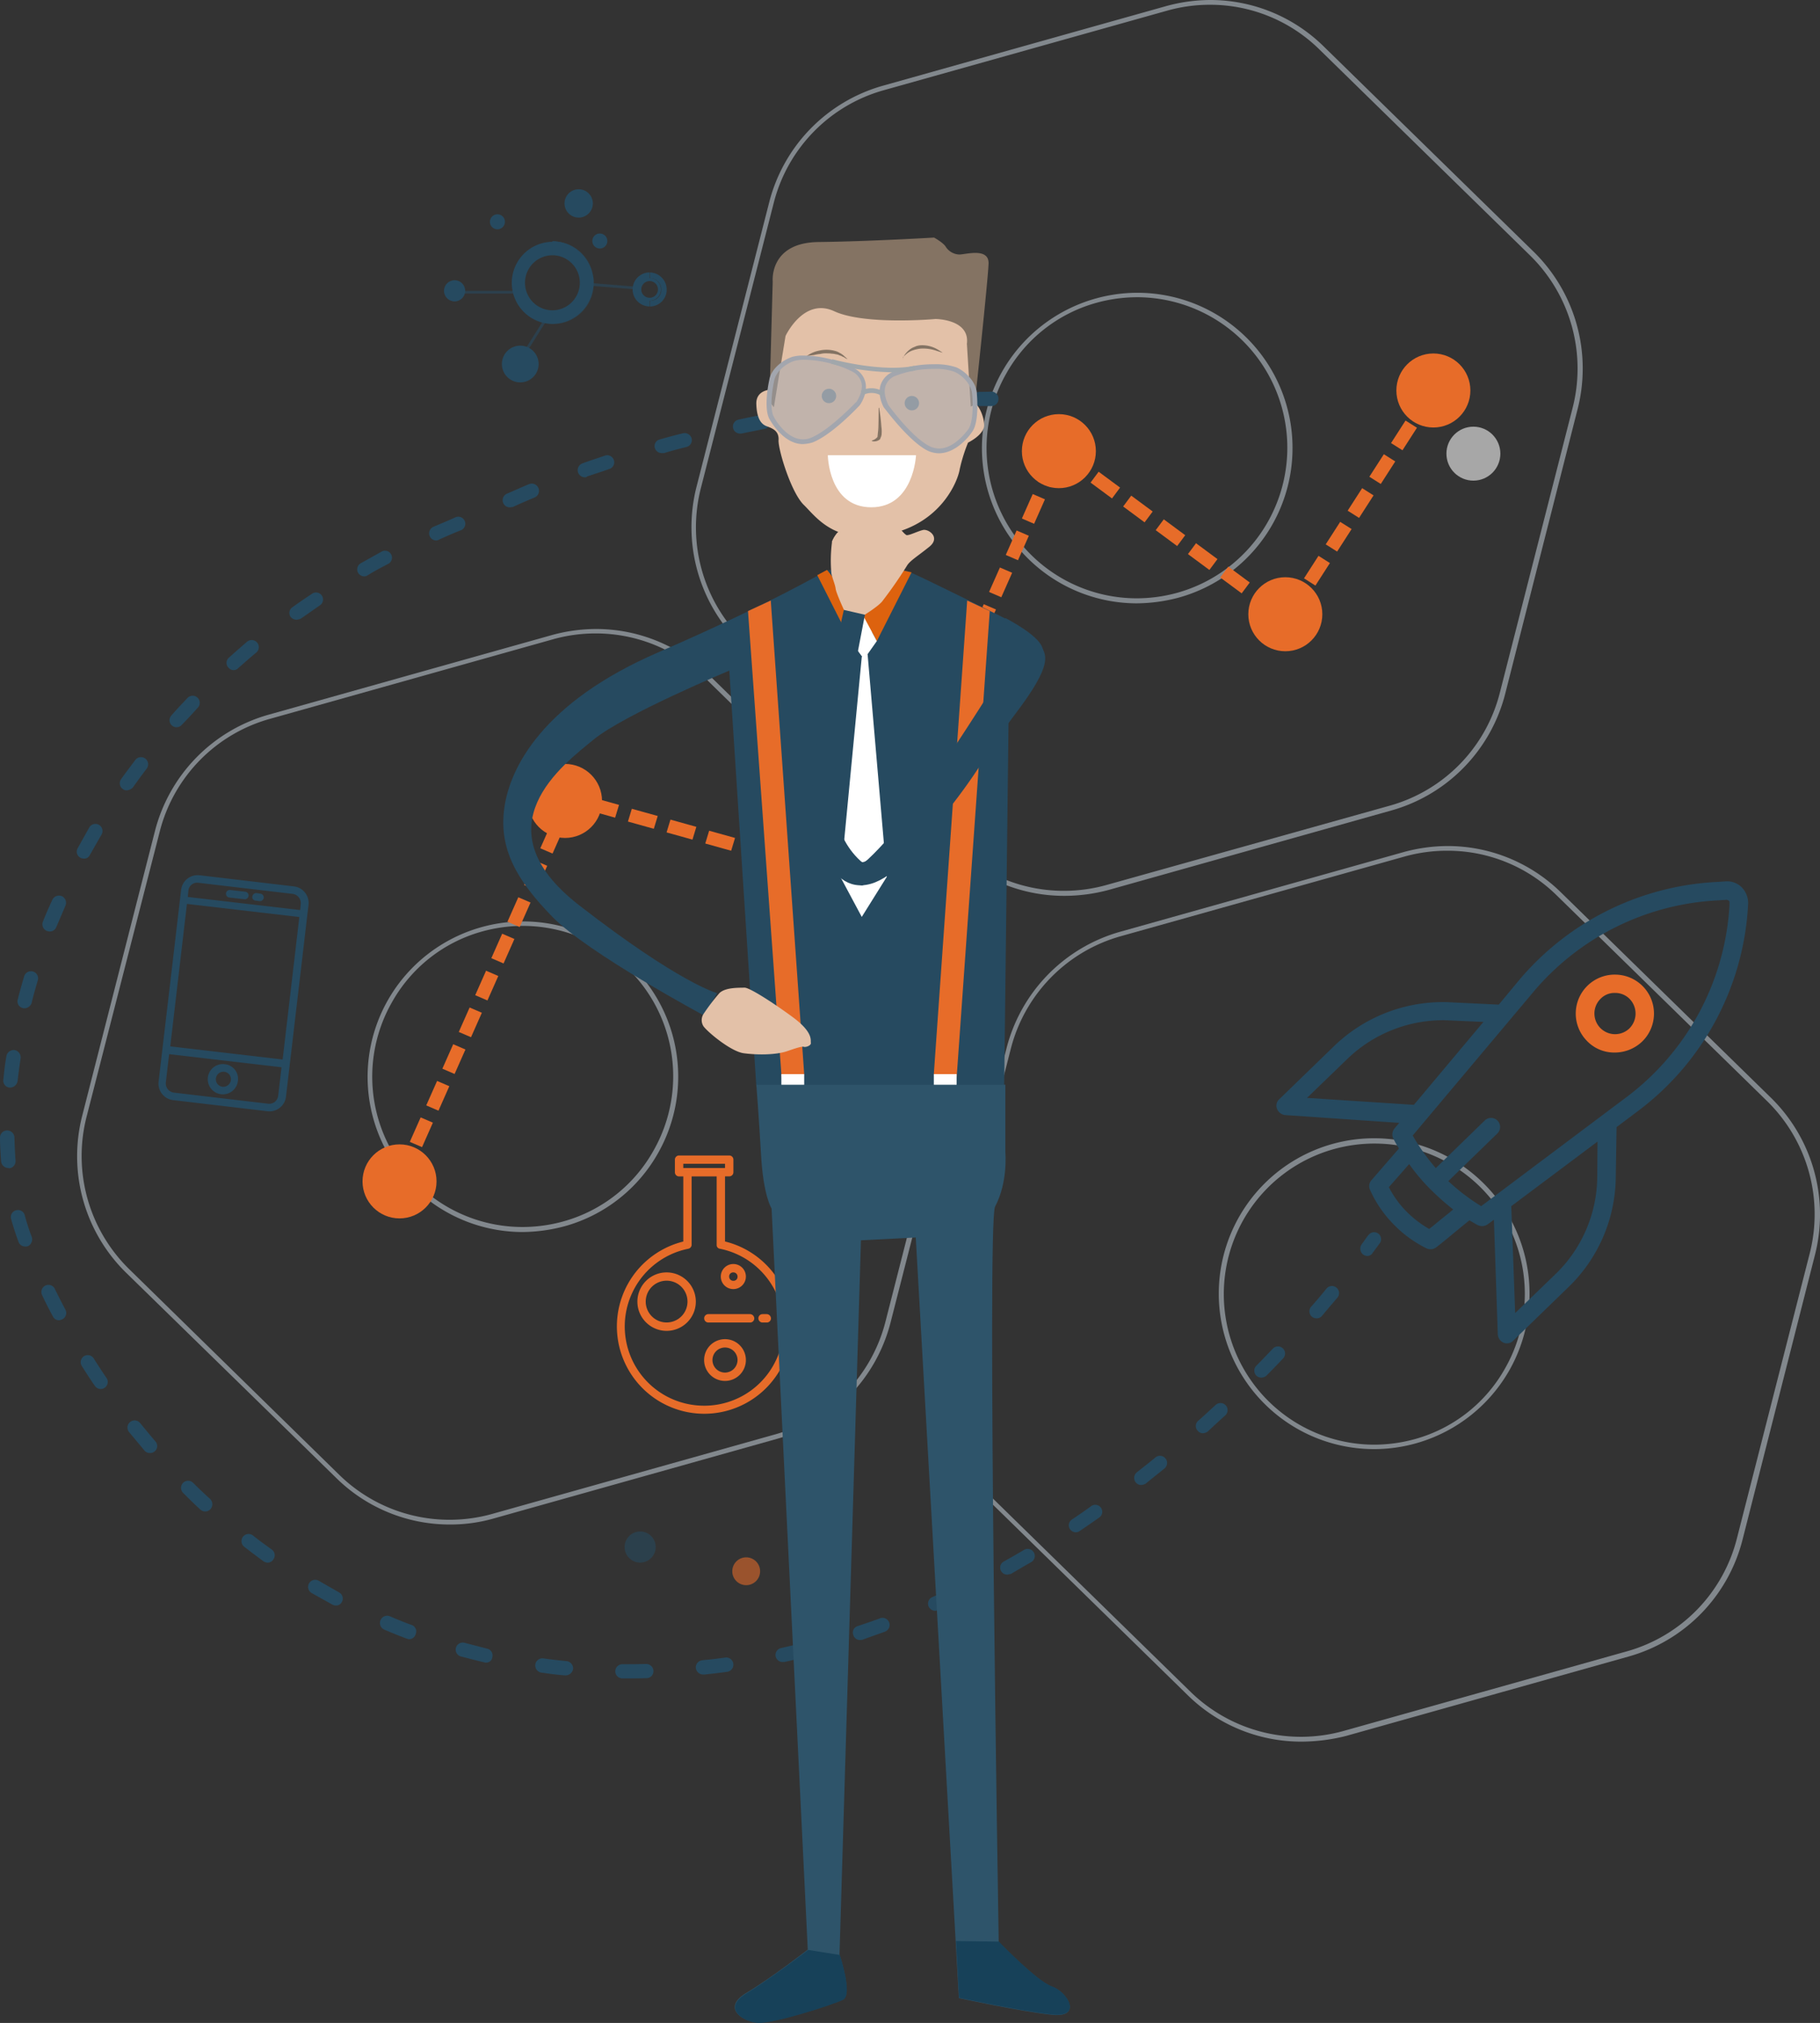 <svg xmlns="http://www.w3.org/2000/svg" width="572.392" height="636.03" viewBox="0 0 572.392 636.03">
  <rect x="0" y="0" width="572.392" height="636.03" fill="#333333" stroke="none"/>
  <g id="Group_1781" data-name="Group 1781" transform="translate(-194 -5334.765)">
    <g id="Group_1616" data-name="Group 1616" transform="translate(359.029 5433.334)" opacity="0.57">
      <rect id="Rectangle_174" data-name="Rectangle 174" width="13.568" height="0.869" transform="translate(0 11.484) rotate(-57.82)" fill="#264a60"/>
    </g>
    <g id="Group_1620" data-name="Group 1620" transform="translate(339.416 5426.199)" opacity="0.57">
      <rect id="Rectangle_177" data-name="Rectangle 177" width="18.203" height="0.869" fill="#264a60"/>
    </g>
    <g id="Group_1621" data-name="Group 1621" transform="translate(380.585 5423.823)" opacity="0.57">
      <rect id="Rectangle_178" data-name="Rectangle 178" width="0.869" height="13.825" transform="matrix(0.08, -0.997, 0.997, 0.08, 0, 0.866)" fill="#264a60"/>
    </g>
    <g id="Group_1661" data-name="Group 1661" transform="translate(0 785)">
      <g id="Group_1607" data-name="Group 1607" transform="translate(218.256 4549.765)" opacity="0.57">
        <path id="Path_2703" data-name="Path 2703" d="M132.384,423.892h0a50.855,50.855,0,0,1-35.7-14.517l-66.23-64.669a51.275,51.275,0,0,1-13.825-49.169l22.919-89.68a51.244,51.244,0,0,1,35.7-36.567l89.068-25.027a52.789,52.789,0,0,1,13.825-1.931,50.855,50.855,0,0,1,35.7,14.517l66.149,64.669a51.385,51.385,0,0,1,13.825,49.266l-22.919,89.6a51.244,51.244,0,0,1-35.7,36.567l-89.068,25.027A49.536,49.536,0,0,1,132.384,423.892ZM178.142,143.73a49.5,49.5,0,0,0-13.391,1.835L75.682,170.592A49.449,49.449,0,0,0,41.03,206.113l-23.015,89.68a49.784,49.784,0,0,0,13.391,47.769l66.149,64.749a49.539,49.539,0,0,0,34.652,14.083h0A49.5,49.5,0,0,0,145.6,420.56l89.068-25.027a49.449,49.449,0,0,0,34.652-35.521l22.919-89.68a49.784,49.784,0,0,0-13.391-47.769l-66.133-64.669A49.116,49.116,0,0,0,178.142,143.73Zm-22.919,188.2A48.789,48.789,0,0,1,112.7,259.21a49.016,49.016,0,0,1,42.619-24.931A48.789,48.789,0,0,1,197.841,307a48.523,48.523,0,0,1-29.405,23.1A52.62,52.62,0,0,1,155.223,331.926Zm0-96.247a48.189,48.189,0,0,0-12.779,1.754A46.794,46.794,0,0,0,114,259.838a47.258,47.258,0,0,0,41.2,70.511,48.185,48.185,0,0,0,12.779-1.754,46.794,46.794,0,0,0,28.439-22.4,47.258,47.258,0,0,0-41.2-70.511Z" transform="translate(-15.071 55.426)" fill="#bec8d2"/>
        <path id="Path_2704" data-name="Path 2704" d="M252.422,301.118h0a50.827,50.827,0,0,1-35.7-14.517l-66.149-64.669a51.388,51.388,0,0,1-13.906-49.266l22.919-89.68a51.244,51.244,0,0,1,35.7-36.567l89.068-25.027A52.789,52.789,0,0,1,298.18,19.46a50.827,50.827,0,0,1,35.7,14.517l66.149,64.669a51.385,51.385,0,0,1,13.825,49.266l-22.838,89.777a51.244,51.244,0,0,1-35.7,36.567l-89.068,25.027A53.693,53.693,0,0,1,252.422,301.118ZM298.18,20.957a49.5,49.5,0,0,0-13.391,1.835L195.624,47.819A49.449,49.449,0,0,0,160.972,83.34l-22.919,89.68a49.784,49.784,0,0,0,13.391,47.769l66.149,64.669a49.539,49.539,0,0,0,34.652,14.083h0a49.5,49.5,0,0,0,13.391-1.835L354.7,272.775a49.449,49.449,0,0,0,34.652-35.521l22.919-89.68A49.784,49.784,0,0,0,398.885,99.8L332.735,35.136A49,49,0,0,0,298.18,20.957Zm-22.919,188.2a48.789,48.789,0,0,1-42.522-72.716,49.017,49.017,0,0,1,42.619-24.931,48.805,48.805,0,0,1,13.117,95.812A52.622,52.622,0,0,1,275.261,209.153Zm0-96.247a48.187,48.187,0,0,0-12.779,1.754,46.794,46.794,0,0,0-28.439,22.4,47.258,47.258,0,0,0,41.122,70.511,48.187,48.187,0,0,0,12.779-1.754,47.334,47.334,0,0,0-12.683-92.915Z" transform="translate(58.092 -19.46)" fill="#bec8d2"/>
        <path id="Path_2705" data-name="Path 2705" d="M298.714,466.308h0a50.827,50.827,0,0,1-35.7-14.517l-66.149-64.669a51.385,51.385,0,0,1-13.825-49.266l22.919-89.6a51.244,51.244,0,0,1,35.7-36.567l89.068-25.027a52.79,52.79,0,0,1,13.825-1.931,50.827,50.827,0,0,1,35.7,14.517L446.4,263.916a51.385,51.385,0,0,1,13.825,49.266l-22.838,89.777a51.244,51.244,0,0,1-35.7,36.567L312.62,464.553A57.967,57.967,0,0,1,298.714,466.308Zm45.757-280.1a49.5,49.5,0,0,0-13.391,1.835l-89.165,25.027a49.449,49.449,0,0,0-34.652,35.521l-22.919,89.68a49.784,49.784,0,0,0,13.391,47.769l66.149,64.669a49.7,49.7,0,0,0,48.043,12.248L401,437.933a49.449,49.449,0,0,0,34.652-35.521l22.919-89.68a49.784,49.784,0,0,0-13.391-47.769l-66.149-64.669A48.834,48.834,0,0,0,344.471,186.211ZM321.552,374.342a48.868,48.868,0,1,1,42.619-24.931,49.017,49.017,0,0,1-42.619,24.931Zm.08-96.07a48.187,48.187,0,0,0-12.779,1.754,47.334,47.334,0,0,0,12.763,92.915,48.186,48.186,0,0,0,12.779-1.754,46.794,46.794,0,0,0,28.439-22.4,47.258,47.258,0,0,0-41.2-70.511Z" transform="translate(86.352 81.268)" fill="#bec8d2"/>
      </g>
      <ellipse id="Ellipse_104" data-name="Ellipse 104" cx="8.482" cy="8.482" rx="8.482" ry="8.482" transform="translate(648.902 4683.915)" fill="#fff" opacity="0.57"/>
      <g id="Group_1608" data-name="Group 1608" transform="translate(595.43 4826.847)">
        <path id="Path_2706" data-name="Path 2706" d="M320.422,209.851a12.25,12.25,0,0,0-9.013,20.827,11.814,11.814,0,0,0,8.578,3.67,12.514,12.514,0,0,0,8.756-3.412h0a12.251,12.251,0,0,0-8.321-21.084Zm4.3,16.964a6.5,6.5,0,0,1-9.013-9.367,6.09,6.09,0,0,1,4.635-1.835,6.3,6.3,0,0,1,4.555,1.931A6.6,6.6,0,0,1,324.719,226.815Z" transform="translate(-213.757 -180.506)" fill="#e76c29"/>
        <path id="Path_2707" data-name="Path 2707" d="M395.82,193.569a6.555,6.555,0,0,0-5.07-1.931l-2.623.177A87.052,87.052,0,0,0,325.743,222.7l-6.39,7.693-16.529-.789h-.257a49.255,49.255,0,0,0-35.006,13.825l-17.237,16.706a2.69,2.69,0,0,0-.692,3.058,3.091,3.091,0,0,0,2.543,1.931l35.875,2.446-1.481,1.754a2.931,2.931,0,0,0-.354,3.235,33.459,33.459,0,0,0,1.754,3.058L279.31,285.6a2.8,2.8,0,0,0-.435,3.058,36.952,36.952,0,0,0,7.178,10.59,37.686,37.686,0,0,0,10.59,7.79,3.338,3.338,0,0,0,1.223.258,2.9,2.9,0,0,0,1.835-.612c1.931-1.481,4.024-3.235,6.035-4.893,1.481-1.223,2.978-2.446,4.378-3.589.869.531,1.658.966,2.543,1.481a3.594,3.594,0,0,0,1.4.354,3.159,3.159,0,0,0,1.754-.531l2.012-1.481,1.223,36.052a3.078,3.078,0,0,0,1.835,2.623,2.182,2.182,0,0,0,1.046.177,2.537,2.537,0,0,0,2.012-.869L341.178,319.3a48.669,48.669,0,0,0,14.968-34.555l.257-15.837,6.744-5.07A86.8,86.8,0,0,0,397.7,200.055l.08-1.4A7.093,7.093,0,0,0,395.82,193.569ZM259.047,259.719l12.6-12.168A43.42,43.42,0,0,1,302.454,235.3l12.071.531-21.873,26.073Zm42.973,37.533c-1.577,1.223-3.058,2.543-4.555,3.67a33.561,33.561,0,0,1-7.436-5.778,31.369,31.369,0,0,1-5.247-7.355l6.39-7.259a59.666,59.666,0,0,0,6.036,7.259h0a82.023,82.023,0,0,0,7.79,7C304.112,295.594,303.066,296.383,302.02,297.252Zm48.3-12.506A42.939,42.939,0,0,1,337.106,315.2l-12.6,12.168-1.223-33.606,27.12-20.3Zm41.557-84.964a81.3,81.3,0,0,1-32.206,59.583l-45.854,34.394a64.4,64.4,0,0,1-10.333-7.87l15.483-15.049a2.846,2.846,0,0,0-3.943-4.1l-15.483,15.049a64.956,64.956,0,0,1-7.259-10.236l37.887-45.065a81.168,81.168,0,0,1,58.182-28.874l2.623-.177a1.27,1.27,0,0,1,.692.258c.161.08.258.354.258.692Z" transform="translate(-249.417 -191.617)" fill="#264a60"/>
      </g>
      <g id="Group_1609" data-name="Group 1609" transform="translate(194 4672.889)">
        <path id="Path_2708" data-name="Path 2708" d="M268.049,267.646a2.436,2.436,0,0,1-1.32-.435,2.345,2.345,0,0,1-.531-3.155c1.4-1.931,2.092-2.978,2.189-2.978a2.195,2.195,0,0,1,3.589,2.527s-.789,1.046-2.269,3.058A1.947,1.947,0,0,1,268.049,267.646Z" transform="translate(162.003 4.114)" fill="#264a60"/>
        <path id="Path_2709" data-name="Path 2709" d="M197.837,500.212h-2.189a2.23,2.23,0,0,1,.08-4.458h0c2.446,0,4.893,0,7.436-.08h.08a2.294,2.294,0,0,1,2.269,2.189,2.179,2.179,0,0,1-2.189,2.269C201.426,500.212,199.591,500.212,197.837,500.212Zm-19.957-.95H177.7c-2.543-.177-5.07-.531-7.436-.869a2.258,2.258,0,0,1,.612-4.474c2.366.354,4.893.612,7.355.869a2.314,2.314,0,0,1,2.012,2.446A2.416,2.416,0,0,1,177.879,499.263Zm43.231-.274a2.33,2.33,0,0,1-2.269-2.012,2.239,2.239,0,0,1,1.931-2.446,11.849,11.849,0,0,1,1.658-.177c1.931-.177,3.766-.434,5.681-.692a2.258,2.258,0,0,1,.612,4.474c-1.931.258-3.847.531-5.778.692a12.958,12.958,0,0,1-1.754.177C221.19,498.989,221.11,498.989,221.11,498.989Zm-68.258-3.75a1.224,1.224,0,0,1-.531-.08c-2.446-.531-4.893-1.223-7.355-1.835a2.223,2.223,0,1,1,1.143-4.3c2.366.612,4.732,1.223,7.082,1.835a2.173,2.173,0,0,1,1.658,2.623A1.9,1.9,0,0,1,152.852,495.239Zm93.285-.177a2.219,2.219,0,0,1-.531-4.378c2.366-.531,4.812-1.143,7.178-1.658a2.223,2.223,0,0,1,1.143,4.3c-2.446.612-4.893,1.223-7.355,1.754C246.394,494.966,246.217,495.062,246.137,495.062Zm24.319-6.921a2.125,2.125,0,0,1-2.092-1.577,2.1,2.1,0,0,1,1.4-2.8c2.269-.789,4.732-1.577,7-2.446a2.229,2.229,0,0,1,2.881,1.32,2.26,2.26,0,0,1-1.32,2.881c-2.366.869-4.732,1.658-7.082,2.543A2.631,2.631,0,0,1,270.456,488.141Zm-141.746-.258a2.327,2.327,0,0,1-.789-.177c-2.366-.869-4.732-1.835-7-2.8a2.276,2.276,0,1,1,1.754-4.2c2.269.966,4.555,1.931,6.824,2.72a2.143,2.143,0,0,1,1.223,2.881A2.1,2.1,0,0,1,128.71,487.884Zm165.373-8.933a2.243,2.243,0,0,1-.869-4.3c2.269-.966,4.458-2.012,6.744-3.155a2.232,2.232,0,1,1,1.931,4.024c-2.269,1.143-4.555,2.189-6.824,3.155A1.934,1.934,0,0,1,294.083,478.951Zm-188.469-1.658a2.28,2.28,0,0,1-1.046-.258L98,473.366a2.233,2.233,0,1,1,2.269-3.847c2.092,1.223,4.281,2.446,6.39,3.67a2.173,2.173,0,0,1,.869,2.978A2.008,2.008,0,0,1,105.614,477.294Zm211.131-9.705a2.2,2.2,0,0,1-1.062-4.12c2.189-1.223,4.378-2.446,6.39-3.67a2.233,2.233,0,1,1,2.269,3.847c-2.189,1.223-4.378,2.543-6.47,3.766C317.437,467.411,317.1,467.588,316.745,467.588ZM84.176,463.822a2.724,2.724,0,0,1-1.32-.435c-2.012-1.481-4.024-2.978-6.036-4.555a2.245,2.245,0,1,1,2.8-3.509c1.931,1.577,3.943,2.978,5.858,4.378a2.226,2.226,0,0,1,.531,3.058A2.155,2.155,0,0,1,84.176,463.822Zm254.184-9.544a2.29,2.29,0,0,1-1.835-.966,2.16,2.16,0,0,1,.612-3.058c2.092-1.4,4.12-2.8,6.036-4.2a2.195,2.195,0,1,1,2.527,3.589c-2.012,1.4-4.12,2.881-6.213,4.281A2.126,2.126,0,0,1,338.36,454.278ZM64.572,447.727a2.248,2.248,0,0,1-1.577-.612c-1.835-1.658-3.67-3.493-5.424-5.247a2.231,2.231,0,0,1,3.155-3.155c1.754,1.754,3.493,3.412,5.343,5.07a2.319,2.319,0,0,1,.177,3.155A2.234,2.234,0,0,1,64.572,447.727Zm294.341-8.321a2.153,2.153,0,0,1-1.754-.869,2.248,2.248,0,0,1,.435-3.155c1.931-1.577,3.943-3.058,5.778-4.635a2.245,2.245,0,1,1,2.8,3.509c-1.931,1.577-3.943,3.155-5.859,4.732A3.369,3.369,0,0,1,358.913,439.406ZM47.077,429.347a2.125,2.125,0,0,1-1.658-.789c-1.577-1.931-3.235-3.847-4.812-5.778a2.245,2.245,0,1,1,3.509-2.8c1.577,1.931,3.155,3.847,4.732,5.681a2.2,2.2,0,0,1-1.77,3.686Zm331.262-6.213a2.124,2.124,0,0,1-1.658-.789,2.16,2.16,0,0,1,.177-3.155c1.931-1.658,3.67-3.332,5.5-4.989a2.234,2.234,0,0,1,2.978,3.332c-1.835,1.658-3.67,3.332-5.5,5.07A3.006,3.006,0,0,1,378.339,423.135ZM31.674,409.229a2.291,2.291,0,0,1-1.835-.966c-1.4-2.012-2.8-4.2-4.12-6.293a2.217,2.217,0,1,1,3.75-2.366c1.32,2.092,2.623,4.12,4.024,6.132a2.213,2.213,0,0,1-.531,3.058A1.948,1.948,0,0,1,31.674,409.229Zm365.045-3.589a2.19,2.19,0,0,1-1.577-3.766c1.835-1.835,3.493-3.589,5.166-5.343a2.231,2.231,0,0,1,3.235,3.074c-1.658,1.754-3.412,3.589-5.247,5.424A2.408,2.408,0,0,1,396.719,405.64ZM18.557,387.614a2.106,2.106,0,0,1-1.931-1.223c-1.223-2.269-2.366-4.458-3.412-6.744a2.232,2.232,0,0,1,4.024-1.931c1.046,2.189,2.189,4.378,3.332,6.567a2.217,2.217,0,0,1-.869,2.978A3.5,3.5,0,0,1,18.557,387.614ZM414.037,387a2.323,2.323,0,0,1-1.481-.531,2.241,2.241,0,0,1-.177-3.155c1.754-1.931,3.332-3.847,4.812-5.681a2.238,2.238,0,1,1,3.412,2.9c-1.577,1.835-3.155,3.67-4.893,5.778A2.135,2.135,0,0,1,414.037,387ZM7.87,364.421a2.225,2.225,0,0,1-2.012-1.32v-.08c-.869-2.269-1.658-4.732-2.366-7.259a2.168,2.168,0,0,1,1.577-2.72,2.168,2.168,0,0,1,2.72,1.577,67.612,67.612,0,0,0,2.189,6.744,2.414,2.414,0,0,1-1.223,2.977A3.3,3.3,0,0,1,7.87,364.421ZM2.623,339.748a2.33,2.33,0,0,1-2.269-2.012C.177,335.29,0,332.666,0,330.2a2.24,2.24,0,0,1,2.189-2.269h.08a2.294,2.294,0,0,1,2.269,2.189c.08,2.446.177,4.989.354,7.355a2.246,2.246,0,0,1-2.012,2.366A.28.28,0,0,0,2.623,339.748Zm.531-25.285H2.978a2.192,2.192,0,0,1-1.931-2.446c.258-2.543.531-5.07.966-7.436a2.347,2.347,0,0,1,2.543-1.931,2.347,2.347,0,0,1,1.931,2.543c-.354,2.446-.692,4.893-.966,7.259A2.442,2.442,0,0,1,3.155,314.463Zm4.539-24.931a1.223,1.223,0,0,1-.531-.081,2.161,2.161,0,0,1-1.577-2.72c.612-2.446,1.32-4.893,2.012-7.259a2.24,2.24,0,1,1,4.281,1.32c-.692,2.366-1.4,4.732-1.931,7.082A2.457,2.457,0,0,1,7.693,289.532Zm7.886-24.158a3.33,3.33,0,0,1-.869-.177,2.254,2.254,0,0,1-1.223-2.881c.869-2.269,1.931-4.635,2.978-6.9a2.321,2.321,0,0,1,2.978-1.143,2.287,2.287,0,0,1,1.143,2.978c-.966,2.269-1.931,4.555-2.881,6.744A2.149,2.149,0,0,1,15.58,265.374Zm10.751-22.919a2.281,2.281,0,0,1-1.046-.258,2.173,2.173,0,0,1-.869-2.978l3.67-6.567a2.233,2.233,0,1,1,3.847,2.269c-1.223,2.092-2.446,4.281-3.67,6.39A1.866,1.866,0,0,1,26.331,242.455Zm13.487-21.438a2.134,2.134,0,0,1-1.223-.435,2.226,2.226,0,0,1-.531-3.058c1.4-2.012,2.978-4.024,4.458-6.036a2.252,2.252,0,1,1,3.589,2.72c-1.481,1.931-2.978,4.024-4.378,5.955A3.085,3.085,0,0,1,39.818,221.017Zm15.741-19.861A2.194,2.194,0,0,1,53.9,197.47c1.658-1.931,3.332-3.67,5.07-5.52a2.231,2.231,0,1,1,3.235,3.074c-1.658,1.835-3.332,3.67-5.07,5.424A2.213,2.213,0,0,1,55.559,201.156ZM73.5,183.21a2.124,2.124,0,0,1-1.658-.789,2.16,2.16,0,0,1,.177-3.155c1.835-1.658,3.766-3.332,5.681-4.989a2.238,2.238,0,0,1,2.9,3.412c-1.931,1.577-3.766,3.235-5.6,4.812A2,2,0,0,1,73.5,183.21Zm19.764-15.837a2.5,2.5,0,0,1-1.835-.869,2.142,2.142,0,0,1,.531-3.058c2.012-1.481,4.12-2.881,6.213-4.281a2.205,2.205,0,0,1,2.446,3.67l-6.036,4.2A5.472,5.472,0,0,1,93.269,167.373Zm21.261-13.648a2.2,2.2,0,0,1-1.062-4.12l6.567-3.67a2.193,2.193,0,1,1,2.108,3.847c-2.189,1.143-4.378,2.269-6.47,3.589A1.87,1.87,0,0,1,114.53,153.725Zm22.661-11.282a2.243,2.243,0,0,1-.869-4.3c2.269-.966,4.635-1.931,6.9-2.978a2.213,2.213,0,1,1,1.658,4.1c-2.269.869-4.635,1.931-6.744,2.881A1.769,1.769,0,0,1,137.192,142.442ZM160.3,132.029a2.243,2.243,0,0,1-.869-4.3c2.092-.869,4.378-1.931,6.9-2.978a2.276,2.276,0,1,1,1.754,4.2c-2.543,1.046-4.732,2.012-6.824,2.978C161,131.932,160.642,132.029,160.3,132.029Zm23.611-9.448a2.254,2.254,0,0,1-.773-4.362c2.269-.869,4.635-1.577,7.082-2.446a2.214,2.214,0,1,1,1.4,4.2c-2.446.869-4.732,1.577-7,2.366A.767.767,0,0,1,183.915,122.581Zm24.239-7.613a2.251,2.251,0,0,1-2.189-1.577,2.135,2.135,0,0,1,1.577-2.72c2.366-.692,4.732-1.32,7.259-1.931a2.309,2.309,0,0,1,2.72,1.577,2.228,2.228,0,0,1-1.577,2.72c-2.446.612-4.812,1.223-7.082,1.931Zm24.593-6.132a2.219,2.219,0,0,1-.531-4.378c2.446-.531,4.893-1.046,7.355-1.481a2.232,2.232,0,1,1,.869,4.378c-2.446.531-4.893.966-7.259,1.481Zm24.931-4.539a2.179,2.179,0,0,1-2.189-1.931,2.2,2.2,0,0,1,1.931-2.543c2.446-.354,4.893-.692,7.436-1.046a2.258,2.258,0,1,1,.612,4.474c-2.446.354-4.989.612-7.355,1.046Zm25.285-2.9a2.33,2.33,0,0,1-2.269-2.012,2.246,2.246,0,0,1,2.012-2.366c2.446-.177,4.989-.435,7.436-.531a2.233,2.233,0,0,1,.274,4.458c-2.543.177-4.989.354-7.436.531Z" transform="translate(0 -95.639)" fill="#264a60"/>
        <path id="Path_2710" data-name="Path 2710" d="M192.329,100.5a2.229,2.229,0,0,1-.08-4.458c1.223,0,2.446,0,3.67-.08h0a2.256,2.256,0,0,1,2.269,2.269,2.208,2.208,0,0,1-2.269,2.269Z" transform="translate(115.837 -95.96)" fill="#264a60"/>
      </g>
      <g id="Group_1613" data-name="Group 1613" transform="translate(243.839 4824.914)">
        <path id="Path_2720" data-name="Path 2720" d="M73.527,193.947l-29.663-3.493a5.226,5.226,0,0,0-5.778,4.635L31,255.381a5.226,5.226,0,0,0,4.635,5.778L65.3,264.651a5.226,5.226,0,0,0,5.778-4.635l7.082-60.291a5.248,5.248,0,0,0-4.635-5.778Zm-33.606,5.52,35.344,4.12L70.018,248.38l-35.344-4.12Zm3.589-6.647,29.663,3.493a2.929,2.929,0,0,1,2.543,3.155l-.177,1.931-35.344-4.12.177-1.931a2.756,2.756,0,0,1,3.138-2.527ZM65.48,262.286l-29.663-3.493a2.929,2.929,0,0,1-2.543-3.155l1.046-8.933,35.344,4.12-1.046,8.933a2.844,2.844,0,0,1-3.138,2.527Z" transform="translate(-30.966 -190.416)" fill="#264a60"/>
        <path id="Path_2721" data-name="Path 2721" d="M45.926,227.359a4.757,4.757,0,1,0,4.12,5.247,4.617,4.617,0,0,0-4.12-5.247Zm-.708,7.1a2.373,2.373,0,1,1,2.623-2.092,2.425,2.425,0,0,1-2.623,2.092Z" transform="translate(-25.061 -167.915)" fill="#264a60"/>
        <path id="Path_2722" data-name="Path 2722" d="M45.2,195.689l4.732.531a1.191,1.191,0,1,0,.274-2.366l-4.732-.531a1.191,1.191,0,0,0-.274,2.366Z" transform="translate(-22.931 -188.649)" fill="#264a60"/>
        <g id="Group_1612" data-name="Group 1612" transform="translate(29.511 5.631)">
          <path id="Path_2723" data-name="Path 2723" d="M50.361,196.289l1.223.177a1.258,1.258,0,0,0,1.32-1.046,1.244,1.244,0,0,0-1.046-1.32l-1.223-.177a1.258,1.258,0,0,0-1.32,1.046,1.092,1.092,0,0,0,1.046,1.32Z" transform="translate(-49.302 -193.915)" fill="#264a60"/>
        </g>
        <path id="Path_2724" data-name="Path 2724" d="M32.29,194.52" transform="translate(-30.159 -187.915)" fill="#264a60"/>
      </g>
      <g id="Group_1615" data-name="Group 1615" transform="translate(387.964 4913.055)">
        <g id="Group_1614" data-name="Group 1614">
          <path id="Path_2725" data-name="Path 2725" d="M154.564,272.219V251.747h1.32a1.3,1.3,0,0,0,1.32-1.32V246.5a1.3,1.3,0,0,0-1.32-1.32H140.127a1.3,1.3,0,0,0-1.32,1.32v3.943a1.3,1.3,0,0,0,1.32,1.32h1.32v20.472a27.476,27.476,0,1,0,13.117-.016ZM141.447,247.8h13.117v1.32H141.447Zm6.567,76.048a24.92,24.92,0,0,1-4.989-49.347,1.3,1.3,0,0,0,1.046-1.223V251.763h7.87v21.519a1.162,1.162,0,0,0,1.046,1.223,24.92,24.92,0,0,1-4.973,49.347Z" transform="translate(-120.514 -245.18)" fill="#e76c29"/>
        </g>
        <path id="Path_2726" data-name="Path 2726" d="M133.74,268.02a9.19,9.19,0,1,0,9.19,9.19,9.2,9.2,0,0,0-9.19-9.19Zm0,15.741a6.567,6.567,0,1,1,6.567-6.567,6.563,6.563,0,0,1-6.567,6.567Z" transform="translate(-118.054 -231.26)" fill="#e76c29"/>
        <path id="Path_2727" data-name="Path 2727" d="M144.793,274.266a3.943,3.943,0,1,0-3.943-3.943,3.929,3.929,0,0,0,3.943,3.943Zm0-5.247a1.3,1.3,0,0,1,1.32,1.32,1.25,1.25,0,0,1-1.32,1.32,1.3,1.3,0,0,1-1.32-1.32,1.259,1.259,0,0,1,1.32-1.32Z" transform="translate(-108.12 -232.259)" fill="#e76c29"/>
        <path id="Path_2728" data-name="Path 2728" d="M144.157,281.06a6.567,6.567,0,1,0,6.567,6.567,6.563,6.563,0,0,0-6.567-6.567Zm0,10.51a3.943,3.943,0,1,1,3.943-3.943,3.981,3.981,0,0,1-3.943,3.943Z" transform="translate(-110.107 -223.312)" fill="#e76c29"/>
        <path id="Path_2729" data-name="Path 2729" d="M152.037,276.17H138.92a1.32,1.32,0,1,0,0,2.64h13.117a1.3,1.3,0,0,0,1.32-1.32,1.37,1.37,0,0,0-1.32-1.32Z" transform="translate(-110.1 -226.292)" fill="#e76c29"/>
        <path id="Path_2730" data-name="Path 2730" d="M150.83,276.17h-1.32a1.32,1.32,0,0,0,0,2.64h1.32a1.3,1.3,0,0,0,1.32-1.32,1.37,1.37,0,0,0-1.32-1.32Z" transform="translate(-103.646 -226.292)" fill="#e76c29"/>
      </g>
      <g id="Group_1622" data-name="Group 1622" transform="translate(333.638 4609.267)">
        <path id="Path_2732" data-name="Path 2732" d="M112.907,92.577h0V88.3a8.659,8.659,0,0,1,0-17.318V66.6a13.007,13.007,0,0,1,12.86,11.025,12.921,12.921,0,1,0,.1,3.316A13.084,13.084,0,0,1,112.907,92.577Z" transform="translate(-78.77 -50.232)" fill="#264a60"/>
        <path id="Path_2733" data-name="Path 2733" d="M115.91,73.45a7.232,7.232,0,0,1,.177,1.32A8.976,8.976,0,0,0,115.91,73.45Z" transform="translate(-68.994 -46.057)" fill="#264a60"/>
        <path id="Path_2734" data-name="Path 2734" d="M120.78,77.625A13.08,13.08,0,0,0,107.92,66.6v4.378a8.659,8.659,0,0,1,0,17.318v4.281h0A13.007,13.007,0,0,0,120.876,80.94a7.182,7.182,0,0,0,.08-1.32v-.692A9.059,9.059,0,0,0,120.78,77.625Z" transform="translate(-73.864 -50.232)" fill="#264a60"/>
        <path id="Path_2735" data-name="Path 2735" d="M132.553,78.023a3.6,3.6,0,0,0-3.589-3.589V72.68h0a5.343,5.343,0,1,0,0,10.687h0V81.613A3.656,3.656,0,0,0,132.553,78.023Zm-6.213,0a2.634,2.634,0,0,1,2.623-2.623,2.623,2.623,0,1,1-2.623,2.623Z" transform="translate(-64.295 -46.526)" fill="#264a60"/>
        <path id="Path_2736" data-name="Path 2736" d="M127,72.69h0v1.754a3.6,3.6,0,0,1,3.589,3.589A3.552,3.552,0,0,1,127,81.623v1.754h0a5.287,5.287,0,0,0,5.247-4.732V77.583A5.383,5.383,0,0,0,127,72.69Z" transform="translate(-62.235 -46.52)" fill="#264a60"/>
        <ellipse id="Ellipse_113" data-name="Ellipse 113" cx="4.458" cy="4.458" rx="4.458" ry="4.458" transform="translate(37.903)" fill="#264a60"/>
        <ellipse id="Ellipse_114" data-name="Ellipse 114" cx="5.778" cy="5.778" rx="5.778" ry="5.778" transform="translate(18.203 49.169)" fill="#264a60"/>
        <ellipse id="Ellipse_115" data-name="Ellipse 115" cx="2.366" cy="2.366" rx="2.366" ry="2.366" transform="translate(14.437 7.87)" fill="#264a60"/>
        <ellipse id="Ellipse_116" data-name="Ellipse 116" cx="2.366" cy="2.366" rx="2.366" ry="2.366" transform="translate(46.643 13.906)" fill="#264a60"/>
        <ellipse id="Ellipse_117" data-name="Ellipse 117" cx="3.332" cy="3.332" rx="3.332" ry="3.332" transform="translate(0 28.6)" fill="#264a60"/>
      </g>
      <g id="Group_1623" data-name="Group 1623" transform="translate(317.817 4671.409)">
        <path id="Path_2737" data-name="Path 2737" d="M80.777,345.619l-3.847-1.658,3.412-7.693,3.847,1.658Zm5.07-11.556L82,332.405l3.412-7.693,3.847,1.658ZM91.013,322.6l-3.847-1.658,3.412-7.693,3.847,1.658Zm5.07-11.54-3.847-1.658,3.412-7.693,3.847,1.658Zm5.166-11.556L97.4,297.85l3.412-7.693,3.847,1.658Zm5.166-11.556-3.847-1.658,3.412-7.693,3.847,1.658Zm5.07-11.637-3.847-1.658,3.412-7.693,3.847,1.658Zm5.07-11.459-3.847-1.658,3.412-7.693,3.847,1.658ZM121.8,253.3l-3.847-1.658,3.412-7.693,3.847,1.658Zm103.521-.435-1.835-.531.612-2.269-.177-.08.531-1.223.177-.531h.08l1.931-4.281,3.847,1.658-2.623,5.955Zm-5.858-1.658-8.144-2.269,1.223-4.024,8.144,2.269ZM207.3,247.8l-8.144-2.269,1.223-4.024,8.144,2.269ZM195.13,244.3l-8.144-2.269,1.223-4.024,8.144,2.269Zm37.1-2.366-3.847-1.658,3.412-7.693,3.847,1.658Zm-105.34-.177-3.847-1.658,3.412-7.693,3.847,1.658Zm56.171-.885-8.144-2.269,1.223-4.024,8.144,2.269Zm-12.168-3.493-8.144-2.269,1.223-4.024,8.144,2.269ZM158.74,233.97,150.6,231.7l1.223-4.024,8.144,2.269Zm-12.168-3.493-8.144-2.269,1.223-4.024,8.144,2.269Zm90.742-.1-3.847-1.658,3.412-7.693,3.847,1.658Zm-105.26-.177-3.847-1.658,2.269-5.166,2.543-1.223,2.623.789-1.223,4.024-.869-.258Zm110.41-11.363-3.847-1.658,3.412-7.693,3.847,1.658Zm5.086-11.556-3.847-1.658,3.412-7.693,3.847,1.658Zm5.15-11.556-3.847-1.658,3.412-7.693,3.847,1.658Zm5.166-11.459-3.847-1.658,3.412-7.693,3.847,1.658Zm5.07-11.556-3.847-1.658,3.412-7.693,3.847,1.658Zm97.051-4.635-3.589-2.269,4.555-7.082L364.543,161Zm-6.132-.612-6.744-4.989,2.543-3.412,6.744,4.989Zm-85.833-6.293-3.847-1.658,3.412-7.693,3.847,1.658Zm75.6-1.223-6.744-4.989,2.543-3.412,6.744,4.989Zm23.193-2.446-3.589-2.269,4.555-7.082,3.589,2.269Zm-33.348-4.909-6.744-4.989,2.543-3.412,6.744,4.989Zm-60.194-3.058-3.847-1.658,3.412-7.693,3.847,1.658Zm100.367-2.72-3.589-2.269,4.555-7.082,3.589,2.269Zm-50.312-1.738-6.744-4.989,2.543-3.412,6.744,4.989Zm-44.985-7-3.847-1.658,3.412-7.693,3.847,1.658Zm34.749-.451-6.744-4.989,2.543-3.412,6.744,4.989Zm67.453-1.4-3.589-2.269,4.555-7.082,3.589,2.269Zm-77.706-6.116-6.744-4.989,2.543-3.412,6.744,4.989Zm-19.41-3.589-3.847-1.658,3.412-7.693,3.847,1.658Zm103.94-.966-3.589-2.269,4.555-7.082,3.589,2.269ZM292.7,122.675l-6.744-4.989,2.543-3.412,6.744,4.989Zm101.493-7.709L390.6,112.7l4.555-7.082,3.589,2.269Zm6.921-10.574-3.589-2.269,4.555-7.082,3.589,2.269Z" transform="translate(-76.93 -95.04)" fill="#e76c29"/>
      </g>
      <ellipse id="Ellipse_118" data-name="Ellipse 118" cx="11.637" cy="11.637" rx="11.637" ry="11.637" transform="translate(308.015 4909.563)" fill="#e76c29"/>
      <ellipse id="Ellipse_119" data-name="Ellipse 119" cx="11.637" cy="11.637" rx="11.637" ry="11.637" transform="translate(360.066 4789.947)" fill="#e76c29"/>
      <ellipse id="Ellipse_120" data-name="Ellipse 120" cx="11.637" cy="11.637" rx="11.637" ry="11.637" transform="translate(454.574 4814.716)" fill="#e76c29"/>
      <ellipse id="Ellipse_121" data-name="Ellipse 121" cx="11.637" cy="11.637" rx="11.637" ry="11.637" transform="translate(515.38 4679.972)" fill="#e76c29"/>
      <ellipse id="Ellipse_122" data-name="Ellipse 122" cx="11.637" cy="11.637" rx="11.637" ry="11.637" transform="translate(586.599 4731.25)" fill="#e76c29"/>
      <ellipse id="Ellipse_123" data-name="Ellipse 123" cx="11.637" cy="11.637" rx="11.637" ry="11.637" transform="translate(633.161 4660.899)" fill="#e76c29"/>
      <g id="Group_1640" data-name="Group 1640" transform="translate(352.283 4624.458)">
        <path id="Path_2738" data-name="Path 2738" d="M207.584,248.232l-4.024,7.082S166.9,235.63,155.791,224.251s-16.883-21.261-15.145-34.121,12.168-33.332,48.3-48.992,53.29-25.9,53.29-25.9,21.615-1.143,25.542.435c4.024,1.577,31.851,15.483,31.851,15.483l-1.754,146.124H219.912L211.43,146.819s-33.155,13.825-42.7,21.7-36.229,27.474-4.555,52.066S207.584,248.232,207.584,248.232Z" transform="translate(-140.341 -10.674)" fill="#264a60"/>
        <path id="Path_2739" data-name="Path 2739" d="M196.8,67.309,194.864,88.57v3.493s-5.344-.177-5.07,4.732c.177,4.893,1.835,6.39,3.493,6.9,1.577.612,3.67,1.4,3.493,4.281s3.943,16.529,7.967,20.392c4.024,3.943,9.8,12.683,26.6,9.19s21.873-16.98,22.4-20.392a51.513,51.513,0,0,1,2.623-8.4s5.07-2.446,5.07-5.5-2.092-6.824-2.881-6.647c-.869.177.789-10.767.789-10.767l-1.931-18.557-42.7-7.613Z" transform="translate(-110.206 -44.293)" fill="#e3c1a8"/>
        <path id="Path_2740" data-name="Path 2740" d="M192.34,101.655l1.046-37.71S192.163,51.7,207.823,51.52c15.757-.177,36.31-1.4,36.31-1.4S247.014,51.7,247.8,53a5.266,5.266,0,0,0,4.281,2.446c2.012,0,9.367-2.269,9.19,2.881C261.1,63.4,256.9,102.6,256.9,102.6l-1.223.692-1.223-19.78c.966-7.79-9.882-7.79-9.882-7.79s-22.227,2.012-31.852-2.446-15.306,7.79-15.306,7.79l-3.67,22.4Z" transform="translate(-108.648 -50.12)" fill="#847363"/>
        <path id="Path_2741" data-name="Path 2741" d="M203.76,92.64h27.731s-.692,16.368-14.083,16.368C203.937,108.992,203.76,92.64,203.76,92.64Z" transform="translate(-101.688 -24.205)" fill="#fff"/>
        <path id="Path_2742" data-name="Path 2742" d="M199.52,74.132a12.664,12.664,0,0,1,1.931-1.143,10.331,10.331,0,0,1,2.189-.692,10.134,10.134,0,0,1,5.247.177,4.378,4.378,0,0,1,1.143.531,3.717,3.717,0,0,1,.869.531c.531.354.869.789,1.223,1.046l.435.435s-.177-.08-.531-.258a1.7,1.7,0,0,1-.531-.354,4.488,4.488,0,0,1-.789-.354c-.258-.177-.612-.177-.869-.354a4.143,4.143,0,0,0-1.046-.258,5.592,5.592,0,0,0-1.223-.177,6.671,6.671,0,0,0-1.223-.08,7.186,7.186,0,0,0-2.366.177,12.017,12.017,0,0,0-2.092.354A11.074,11.074,0,0,0,199.52,74.132Z" transform="translate(-104.272 -36.76)" fill="#847363"/>
        <path id="Path_2743" data-name="Path 2743" d="M218.38,75.548a5.09,5.09,0,0,1,1.143-2.012,6.966,6.966,0,0,1,1.931-1.577c.354-.177.869-.354,1.223-.531a6.02,6.02,0,0,1,1.4-.258,9.545,9.545,0,0,1,4.989,1.143A19.689,19.689,0,0,1,231,73.536a3.5,3.5,0,0,0-.612-.177c-.354-.177-.869-.258-1.577-.531a12.8,12.8,0,0,0-4.732-.612,11.1,11.1,0,0,0-2.446.531,6.122,6.122,0,0,0-1.931,1.046,14.965,14.965,0,0,0-1.223,1.143A.692.692,0,0,1,218.38,75.548Z" transform="translate(-92.777 -37.307)" fill="#847363"/>
        <g id="Group_1626" data-name="Group 1626" transform="translate(100.157 47.528)">
          <g id="Group_1625" data-name="Group 1625">
            <ellipse id="Ellipse_124" data-name="Ellipse 124" cx="2.269" cy="2.269" rx="2.269" ry="2.269" fill="#83909a"/>
            <ellipse id="Ellipse_125" data-name="Ellipse 125" cx="2.269" cy="2.269" rx="2.269" ry="2.269" transform="translate(26.073 2.269)" fill="#83909a"/>
          </g>
        </g>
        <g id="Group_1629" data-name="Group 1629" transform="translate(82.805 37.098)">
          <g id="Group_1628" data-name="Group 1628">
            <g id="Group_1627" data-name="Group 1627" transform="translate(0.683 0.541)">
              <path id="Path_2744" data-name="Path 2744" d="M193.029,80.851s-1.835,8.4,0,11.637c1.835,3.332,6.567,9.367,12.683,6.9,6.132-2.446,14.437-11.459,14.437-11.459s5.07-6.9-1.577-10.59c-6.744-3.67-15.66-4.378-18.557-3.493C197.052,74.816,193.64,77.52,193.029,80.851Z" transform="translate(-192.213 -73.506)" fill="#a3a6ae" opacity="0.53"/>
              <path id="Path_2745" data-name="Path 2745" d="M243.473,83.92s.869,8.482-1.4,11.556c-2.269,2.978-7.613,8.482-13.391,5.424-5.778-3.155-13.037-13.037-13.037-13.037s-4.281-7.436,2.978-10.333c7.082-2.881,16.095-2.446,18.9-1.223C240.238,77.433,243.3,80.588,243.473,83.92Z" transform="translate(-178.697 -72.374)" fill="#a3a6ae" opacity="0.53"/>
            </g>
            <path id="Path_2746" data-name="Path 2746" d="M203.186,101h0c-5.6,0-9.448-6.036-10.494-7.87-1.931-3.493-.177-11.814-.08-12.168.531-3.589,4.281-6.47,7.436-7.436a12.522,12.522,0,0,1,3.412-.354,35.747,35.747,0,0,1,15.757,3.943,6.661,6.661,0,0,1,3.67,4.555c.789,3.589-1.754,7.082-1.835,7.178-.435.435-8.578,9.19-14.791,11.637A12.287,12.287,0,0,1,203.186,101Zm.338-26.508a11.872,11.872,0,0,0-2.978.354c-2.8.869-5.955,3.493-6.39,6.39-.531,2.269-1.481,8.659-.081,11.2.869,1.658,4.378,7.082,9.19,7.082h0a6.613,6.613,0,0,0,2.543-.531c5.858-2.366,14.083-11.2,14.26-11.282h0s2.189-3.058,1.577-5.955a5.667,5.667,0,0,0-2.978-3.589A35.6,35.6,0,0,0,203.524,74.49Z" transform="translate(-191.789 -73.17)" fill="#a3a6ae"/>
            <path id="Path_2747" data-name="Path 2747" d="M232.5,102.859a8.41,8.41,0,0,1-3.943-1.046C222.7,98.578,215.6,88.856,215.267,88.518c-.177-.177-2.269-4.024-.966-7.436a6.762,6.762,0,0,1,4.281-4.024,34.541,34.541,0,0,1,12.345-2.189,20.448,20.448,0,0,1,7.082.966c2.978,1.32,6.39,4.732,6.47,8.4,0,.354.869,8.836-1.577,11.991C241.871,97.773,237.751,102.859,232.5,102.859Zm-1.577-26.524a32.876,32.876,0,0,0-11.814,2.092,5.214,5.214,0,0,0-3.332,3.155c-.966,2.8.869,6.036.869,6.132,0,0,7.082,9.8,12.683,12.779a7.052,7.052,0,0,0,3.235.869c4.458,0,8.144-4.635,9.19-6.036,1.658-2.269,1.481-8.756,1.223-11.025-.177-2.978-2.978-5.955-5.6-7.082A17.534,17.534,0,0,0,230.927,76.335Z" transform="translate(-178.328 -72.134)" fill="#a3a6ae"/>
          </g>
          <path id="Path_2748" data-name="Path 2748" d="M223.609,78a84.155,84.155,0,0,1-19.249-2.72l.435-1.4c.177.08,15.4,4.2,25.816,2.092l.258,1.481A47.146,47.146,0,0,1,223.609,78Z" transform="translate(-184.128 -72.737)" fill="#a1a7ab"/>
          <path id="Path_2749" data-name="Path 2749" d="M216.908,82.06a5.84,5.84,0,0,0-6.036-.354l-.692-1.32a7.189,7.189,0,0,1,7.436.435Z" transform="translate(-180.581 -69.281)" fill="#a1a7ab"/>
        </g>
        <g id="Group_1630" data-name="Group 1630" transform="translate(118.263 54.336)">
          <path id="Path_2750" data-name="Path 2750" d="M213.82,83.88" transform="translate(-213.82 -83.88)" fill="none"/>
        </g>
        <path id="Path_2751" data-name="Path 2751" d="M212.423,93.661a3.369,3.369,0,0,0,1.481-.869l.177-.177.08-.08h0c0,.08.08-.08-.08.08h0l.08-.177V92.26c0-.177.08-.531.08-.869a16.9,16.9,0,0,0,.177-2.092c.08-2.978.08-5.858.08-5.858a.08.08,0,1,1,.161,0,56.422,56.422,0,0,1,.692,5.858,9.747,9.747,0,0,1,.08,2.269,1.224,1.224,0,0,1-.08.531,1.156,1.156,0,0,1-.177.531,3.874,3.874,0,0,0-.177.531c-.177.258-.258.258-.531.435a2.727,2.727,0,0,1-1.481.354,1.4,1.4,0,0,1-.531-.08c-.113-.048-.113-.048-.032-.209C212.342,93.741,212.342,93.661,212.423,93.661Z" transform="translate(-96.445 -29.861)" fill="#847363"/>
        <path id="Path_2752" data-name="Path 2752" d="M211.426,106.4l-5.166,27.747,9.882,6.116,3.235-10.413-1.738-24.062Z" transform="translate(-100.164 -16.191)" fill="#e3c1a8"/>
        <path id="Path_2753" data-name="Path 2753" d="M204.764,115.04l11.636,14.6-4.2,7.79L201.69,116.7Z" transform="translate(-102.95 -10.553)" fill="#dd620e"/>
        <path id="Path_2754" data-name="Path 2754" d="M222.357,115.04l-11.637,14.6,4.2,7.79,10.928-21.615Z" transform="translate(-97.446 -10.553)" fill="#dd620e"/>
        <path id="Path_2755" data-name="Path 2755" d="M212.907,132.379l-6.647,69.3,6.647,12.425,7.87-12.6-6.036-70Z" transform="translate(-100.164 -0.515)" fill="#fff"/>
        <path id="Path_2756" data-name="Path 2756" d="M212.244,124.11l-4.024,7.79,4.2,5.7,4.024-5.7Z" transform="translate(-98.97 -5.025)" fill="#fff"/>
        <path id="Path_2757" data-name="Path 2757" d="M192.355,215.61h78.317v21.342s.869,9.271-3.235,16.98c-2.623,4.893,1.143,231.169,1.143,231.169s11.991,12.506,16.706,14.083c4.732,1.577,9.882,9.882,0,8.836s-29.228-5.247-29.228-5.247L242.49,263.637l-17.237.885-6.744,224.6s4.2,12.506,1.046,14.083-22.4,7.79-27.12,7.259c-4.732-.531-10.944-4.732-3.155-9.367s19.249-13.568,19.249-13.568l-11.379-233s-2.623-3.943-3.332-17.157C193.224,226.812,192.355,215.61,192.355,215.61Z" transform="translate(-112.767 50.742)" fill="#2e546a"/>
        <g id="Group_1631" data-name="Group 1631" transform="translate(72.912 535.585)">
          <path id="Path_2758" data-name="Path 2758" d="M218.569,386.213s4.2,12.506,1.046,14.083-22.4,7.79-27.12,7.259c-4.732-.531-10.944-4.732-3.155-9.367,7.79-4.732,19.249-13.568,19.249-13.568" transform="translate(-185.642 -381.836)" fill="#174159"/>
          <path id="Path_2759" data-name="Path 2759" d="M242.3,383.067S254.288,395.573,259,397.15c4.732,1.577,9.882,9.882,0,8.836s-29.228-5.247-29.228-5.247l-.966-17.849" transform="translate(-159.332 -382.89)" fill="#174159"/>
        </g>
        <g id="Group_1632" data-name="Group 1632" transform="translate(76.964 114.112)">
          <path id="Path_2760" data-name="Path 2760" d="M198.734,270.991l7.1-1.062L195.322,121.02l-7.162,3.316Z" transform="translate(-188.16 -121.02)" fill="#e76c29"/>
          <rect id="Rectangle_179" data-name="Rectangle 179" width="7.178" height="3.332" transform="translate(10.494 148.909)" fill="#fff"/>
        </g>
        <g id="Group_1633" data-name="Group 1633" transform="translate(135.404 114.112)">
          <path id="Path_2761" data-name="Path 2761" d="M231.648,270.991l-7.178-1.062L234.964,121.02l7.1,3.316Z" transform="translate(-224.47 -121.02)" fill="#e76c29"/>
          <rect id="Rectangle_180" data-name="Rectangle 180" width="7.178" height="3.332" transform="translate(0 148.909)" fill="#fff"/>
        </g>
        <path id="Path_2762" data-name="Path 2762" d="M179.682,204.945a3.573,3.573,0,0,0,0,3.847c1.32,1.835,8.659,7.967,12.683,8.482,4.024.531,9.979.612,13.745-.692,3.766-1.32,4.732-1.481,5.166-1.32.531.177,2.269-.354,2.189-1.223-.177-.869.869-3.332-5.955-8.3-6.824-4.989-13.568-9.19-14.968-9.094-1.4.08-5.778-.177-7.79,1.658A63.782,63.782,0,0,0,179.682,204.945Z" transform="translate(-116.72 39.18)" fill="#e3c1a8"/>
        <g id="Group_1635" data-name="Group 1635" transform="translate(102.318 116.719)">
          <g id="Group_1634" data-name="Group 1634">
            <path id="Path_2763" data-name="Path 2763" d="M214.949,204.643l-.531-.354c-11.282-8.836-10.494-23.37-10.494-23.981l8.144-57.668,1.481.177-8.144,57.571c0,.08-.789,13.906,9.448,22.307,16.272-14,43.923-58.36,44.18-58.891l1.223.789c-.257.531-28.616,45.934-44.969,59.583Z" transform="translate(-203.913 -122.64)" fill="#264a60"/>
          </g>
        </g>
        <g id="Group_1637" data-name="Group 1637" transform="translate(98.021 115.496)">
          <g id="Group_1636" data-name="Group 1636" transform="translate(0 0)">
            <path id="Path_2764" data-name="Path 2764" d="M215.965,210.079l-.257-.08c-15.757-3.155-14.437-21.438-14.437-21.615l10.494-66.5,1.481.177-10.494,66.5c-.08.612-1.143,16.883,13.037,19.957,23.981-11.991,43.923-49.878,44.18-50.312l1.32.692c-.177.435-20.569,38.933-44.969,51.1Z" transform="translate(-201.243 -121.88)" fill="#264a60"/>
          </g>
        </g>
        <path id="Path_2765" data-name="Path 2765" d="M237.68,120.04" transform="translate(-81.015 -7.506)" fill="#e3c1a8"/>
        <g id="Group_1639" data-name="Group 1639" transform="translate(103.295 89.821)">
          <g id="Group_1638" data-name="Group 1638">
            <path id="Path_2766" data-name="Path 2766" d="M204.52,111.838c.177-.354,1.577-4.458,5.343-4.732,3.766-.258,12.506-1.835,14.26-.869,1.835.966,3.058,3.155,3.847,3.332" transform="translate(-204.52 -105.928)" fill="#e3c1a8"/>
          </g>
        </g>
        <path id="Path_2767" data-name="Path 2767" d="M261.368,126.494S271.6,131.66,273,135.764c.869,2.543,3.766,4.812-8.578,21s-30.886,49.169-45.323,53.29-19.957-19.249-17.849-36.744c2.012-17.592,9.979-52.244,9.979-52.244h6.824l-10.59,55.3s-2.366,21.342,8.482,26.782c6.132,3.058,46.466-62.818,46.466-62.818Z" transform="translate(-103.479 -6.878)" fill="#264a60"/>
        <path id="Path_2768" data-name="Path 2768" d="M208.481,133.149s-2.543-5.5-2.623-6.744c-.177-1.223-.869-2.8-1.32-4.635a44.865,44.865,0,0,1,.177-9.882c.177-.354,1.577-4.458,5.343-4.732,3.766-.258,12.506-1.835,14.26-.869s3.058,3.155,3.847,3.332,3.332-1.143,5.07-1.577c1.754-.531,5.778,2.269,2.092,5.247-3.67,2.978-6.132,4.378-7.082,6.036a134.847,134.847,0,0,1-7.79,11.2c-1.32,1.577-5.424,4.12-5.424,4.12Z" transform="translate(-101.339 -16.076)" fill="#e3c1a8"/>
      </g>
    </g>
    <ellipse id="Ellipse_106" data-name="Ellipse 106" cx="4.378" cy="4.378" rx="4.378" ry="4.378" transform="translate(424.3 5824.399)" fill="#e76c29" opacity="0.57"/>
    <ellipse id="Ellipse_108" data-name="Ellipse 108" cx="4.893" cy="4.893" rx="4.893" ry="4.893" transform="translate(390.437 5816.271)" fill="#264a60" opacity="0.57"/>
  </g>
</svg>
